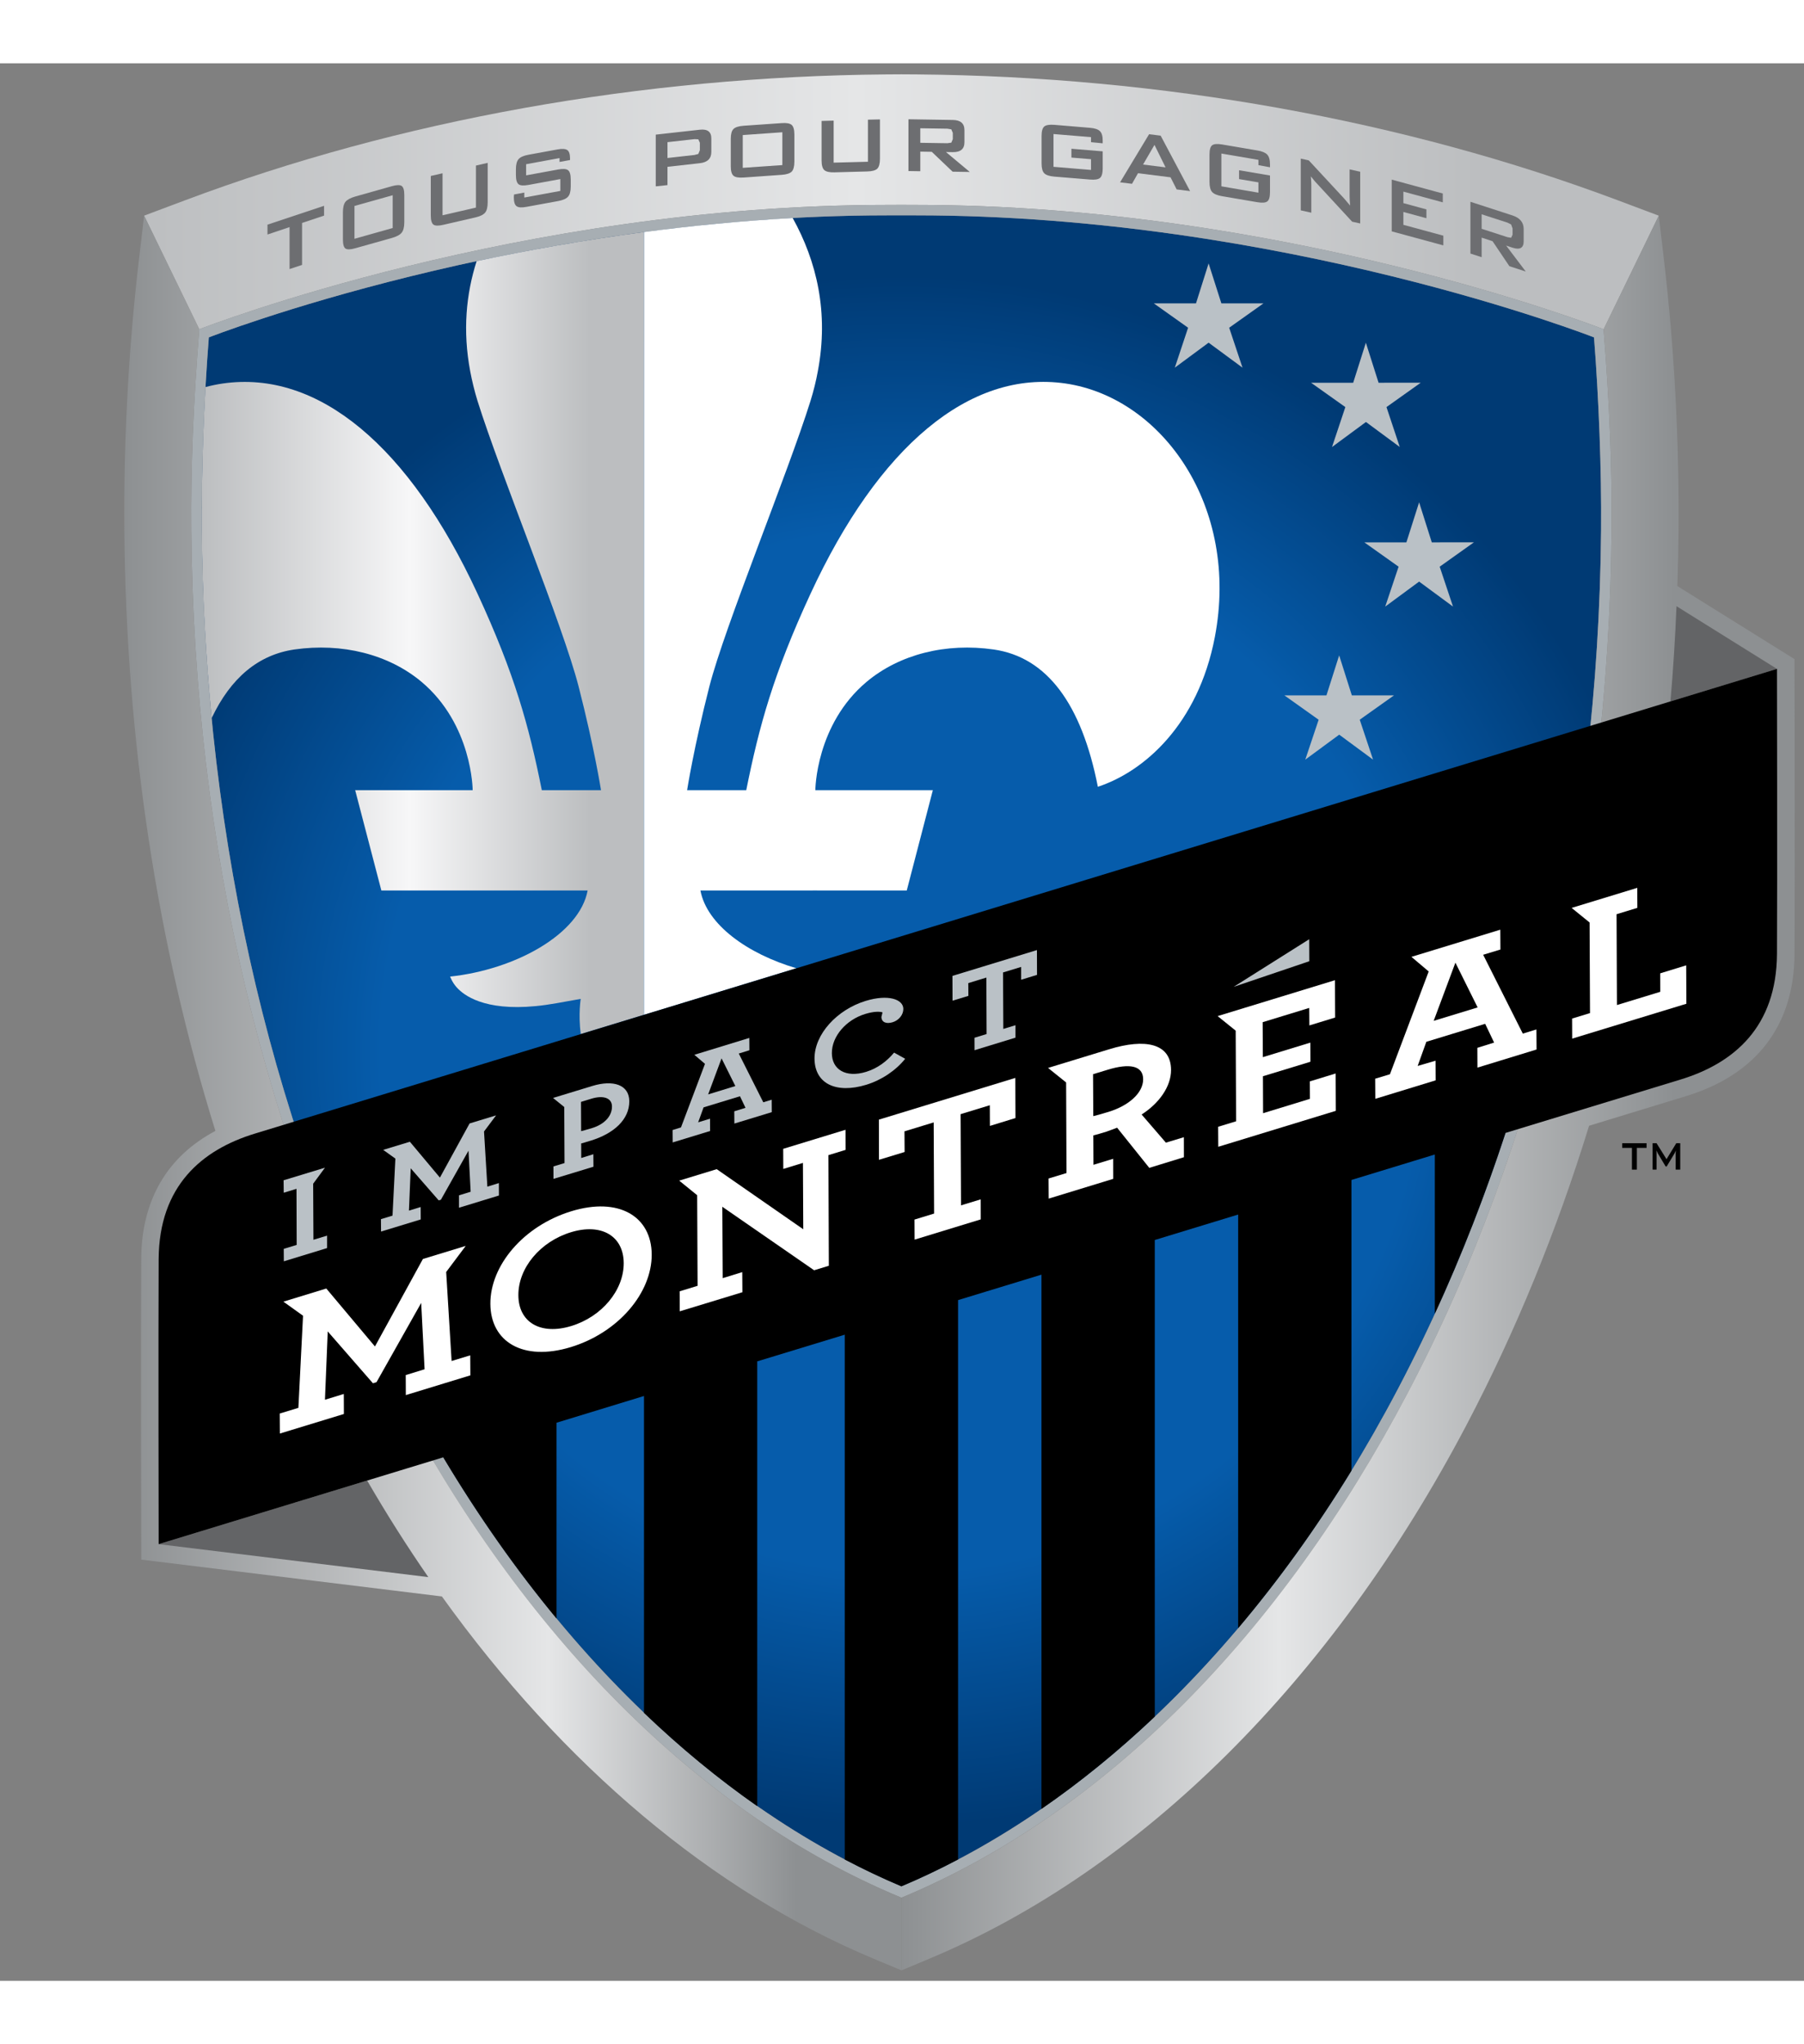 <?xml version="1.0" encoding="UTF-8" standalone="no"?>
<!-- Created with Inkscape (http://www.inkscape.org/) -->

<svg
   xmlns:dc="http://purl.org/dc/elements/1.1/"
   xmlns:cc="http://creativecommons.org/ns#"
   xmlns:rdf="http://www.w3.org/1999/02/22-rdf-syntax-ns#"
   xmlns:svg="http://www.w3.org/2000/svg"
   xmlns="http://www.w3.org/2000/svg"
   xmlns:xlink="http://www.w3.org/1999/xlink"
   version="1.1"
   width="538.583"
   height="610.157"
   viewBox="-36 0 574 610"
   id="svg27763">
  <rect x="-36" y="0" width="574" height="610" fill="#808080" stroke="none"/>
  <defs
     id="defs27765">
    <linearGradient
       x1="0"
       y1="0"
       x2="1"
       y2="0"
       id="linearGradient5832"
       gradientUnits="userSpaceOnUse"
       gradientTransform="matrix(19.238,0,0,-19.238,451.091,684.738)"
       spreadMethod="pad">
      <stop
         id="stop5834"
         style="stop-color:#8d9092;stop-opacity:1"
         offset="0" />
      <stop
         id="stop5836"
         style="stop-color:#e5e6e7;stop-opacity:1"
         offset="0.423" />
      <stop
         id="stop5838"
         style="stop-color:#e5e6e7;stop-opacity:1"
         offset="0.423" />
      <stop
         id="stop5840"
         style="stop-color:#8d9092;stop-opacity:1"
         offset="0.866" />
      <stop
         id="stop5842"
         style="stop-color:#8d9092;stop-opacity:1"
         offset="1" />
    </linearGradient>
    <linearGradient
       x1="0"
       y1="0"
       x2="1"
       y2="0"
       id="linearGradient5806"
       gradientUnits="userSpaceOnUse"
       gradientTransform="matrix(16.739,0,0,-16.739,434.351,684.738)"
       spreadMethod="pad">
      <stop
         id="stop5808"
         style="stop-color:#8d9092;stop-opacity:1"
         offset="0" />
      <stop
         id="stop5810"
         style="stop-color:#e5e6e7;stop-opacity:1"
         offset="0.546" />
      <stop
         id="stop5812"
         style="stop-color:#e5e6e7;stop-opacity:1"
         offset="0.546" />
      <stop
         id="stop5814"
         style="stop-color:#8d9092;stop-opacity:1"
         offset="0.866" />
      <stop
         id="stop5816"
         style="stop-color:#8d9092;stop-opacity:1"
         offset="1" />
    </linearGradient>
    <linearGradient
       x1="0"
       y1="0"
       x2="1"
       y2="0"
       id="linearGradient5778"
       gradientUnits="userSpaceOnUse"
       gradientTransform="matrix(9.526,0,0,-9.526,436.019,694.643)"
       spreadMethod="pad">
      <stop
         id="stop5780"
         style="stop-color:#bcbec0;stop-opacity:1"
         offset="0" />
      <stop
         id="stop5782"
         style="stop-color:#f7f7f8;stop-opacity:1"
         offset="0.471" />
      <stop
         id="stop5784"
         style="stop-color:#f7f7f8;stop-opacity:1"
         offset="0.471" />
      <stop
         id="stop5786"
         style="stop-color:#bcbec0;stop-opacity:1"
         offset="0.878" />
      <stop
         id="stop5788"
         style="stop-color:#bcbec0;stop-opacity:1"
         offset="0.878" />
      <stop
         id="stop5790"
         style="stop-color:#bcbec0;stop-opacity:1"
         offset="1" />
    </linearGradient>
    <clipPath
       id="clipPath5694">
      <path
         d="m 262.371,382.756 244.505,0 0,324.75 -244.505,0 0,-324.75 z"
         id="path5696" />
    </clipPath>
    <linearGradient
       x1="0"
       y1="0"
       x2="1"
       y2="0"
       id="linearGradient5676"
       gradientUnits="userSpaceOnUse"
       gradientTransform="matrix(32.625,0,0,-32.625,434.778,703.93)"
       spreadMethod="pad">
      <stop
         id="stop5678"
         style="stop-color:#bcbec0;stop-opacity:1"
         offset="0" />
      <stop
         id="stop5680"
         style="stop-color:#e5e6e7;stop-opacity:1"
         offset="0.471" />
      <stop
         id="stop5682"
         style="stop-color:#e5e6e7;stop-opacity:1"
         offset="0.471" />
      <stop
         id="stop5684"
         style="stop-color:#bcbec0;stop-opacity:1"
         offset="0.878" />
      <stop
         id="stop5686"
         style="stop-color:#bcbec0;stop-opacity:1"
         offset="1" />
    </linearGradient>
    <clipPath
       id="clipPath5644">
      <path
         d="m 262.371,382.756 244.505,0 0,324.75 -244.505,0 0,-324.75 z"
         id="path5646" />
    </clipPath>
    <radialGradient
       cx="0"
       cy="0"
       r="1"
       fx="0"
       fy="0"
       id="radialGradient5630"
       gradientUnits="userSpaceOnUse"
       gradientTransform="matrix(16.596,0,0,-16.596,451.09,685.646)"
       spreadMethod="pad">
      <stop
         id="stop5632"
         style="stop-color:#065cab;stop-opacity:1"
         offset="0" />
      <stop
         id="stop5634"
         style="stop-color:#065cab;stop-opacity:1"
         offset="0.671" />
      <stop
         id="stop5636"
         style="stop-color:#003a74;stop-opacity:1"
         offset="1" />
    </radialGradient>
    <radialGradient
       cx="0"
       cy="0"
       r="1"
       fx="0"
       fy="0"
       id="radialGradient28168"
       xlink:href="#radialGradient5630"
       gradientUnits="userSpaceOnUse"
       gradientTransform="matrix(16.596,0,0,-16.596,451.09,685.646)"
       spreadMethod="pad" />
    <linearGradient
       x1="0"
       y1="0"
       x2="1"
       y2="0"
       id="linearGradient28170"
       xlink:href="#linearGradient5676"
       gradientUnits="userSpaceOnUse"
       gradientTransform="matrix(32.625,0,0,-32.625,434.778,703.93)"
       spreadMethod="pad" />
    <linearGradient
       x1="0"
       y1="0"
       x2="1"
       y2="0"
       id="linearGradient28172"
       xlink:href="#linearGradient5778"
       gradientUnits="userSpaceOnUse"
       gradientTransform="matrix(9.526,0,0,-9.526,436.019,694.643)"
       spreadMethod="pad" />
    <linearGradient
       x1="0"
       y1="0"
       x2="1"
       y2="0"
       id="linearGradient28174"
       xlink:href="#linearGradient5806"
       gradientUnits="userSpaceOnUse"
       gradientTransform="matrix(16.739,0,0,-16.739,434.351,684.738)"
       spreadMethod="pad" />
    <linearGradient
       x1="0"
       y1="0"
       x2="1"
       y2="0"
       id="linearGradient28176"
       xlink:href="#linearGradient5832"
       gradientUnits="userSpaceOnUse"
       gradientTransform="matrix(19.238,0,0,-19.238,451.091,684.738)"
       spreadMethod="pad" />
  </defs>
  <g
     transform="translate(-72.858,-242.982)"
     id="layer1">
    <g
       transform="matrix(11.818,0,0,11.818,-4744.462,-5111.968)"
       id="g28058">
      <g
         transform="matrix(1.25,0,0,-1.25,-135.013,1336.758)"
         id="g5618">
        <g
           id="g5620">
          <g
             id="g5626">
            <g
               id="g5628">
              <path
                 d="m 451.09,703.639 -0.058,0 c -0.083,0 -0.163,-10e-4 -0.244,-10e-4 l 0,0 c -7.909,0 -14.616,-2.628 -14.616,-2.628 l 0,0 c -0.103,-1.306 -0.163,-2.849 -0.152,-4.154 l 0,0 c 0.059,-6.764 1.572,-13.158 4.378,-18.494 l 0,0 c 2.702,-5.14 6.498,-8.939 10.692,-10.708 l 0,0 c 4.194,1.769 7.99,5.568 10.692,10.708 l 0,0 c 2.806,5.336 4.319,11.73 4.377,18.494 l 0,0 c 0.011,1.305 -0.049,2.848 -0.152,4.154 l 0,0 c 0,0 -6.707,2.628 -14.615,2.628 l 0,0 c -0.082,0 -0.162,10e-4 -0.245,10e-4 l 0,0 -0.057,0 z"
                 id="path5638"
                 style="fill:url(#radialGradient28168);stroke:none" />
            </g>
          </g>
        </g>
      </g>
      <g
         transform="matrix(1.25,0,0,-1.25,-135.013,1336.758)"
         id="g5640">
        <g
           clip-path="url(#clipPath5644)"
           id="g5642">
          <g
             transform="translate(457.706,702.603)"
             id="g5648">
            <path
               d="m 0,0 0.275,-0.861 0.906,0 -0.738,-0.524 0.287,-0.86 -0.73,0.538 -0.728,-0.538 0.286,0.86 -0.738,0.524 0.908,0 L 0,0 z"
               id="path5650"
               style="fill:#bac1c6;fill-opacity:1;fill-rule:nonzero;stroke:none" />
          </g>
          <g
             transform="translate(461.093,700.895)"
             id="g5652">
            <path
               d="m 0,0 0.274,-0.862 0.908,0.001 -0.738,-0.525 0.286,-0.859 -0.728,0.538 -0.731,-0.539 0.287,0.86 -0.738,0.524 0.907,0 L 0,0 z"
               id="path5654"
               style="fill:#bac1c6;fill-opacity:1;fill-rule:nonzero;stroke:none" />
          </g>
          <g
             transform="translate(462.24,697.458)"
             id="g5656">
            <path
               d="M 0,0 0.273,-0.862 1.181,-0.861 0.443,-1.386 0.73,-2.245 0,-1.707 l -0.73,-0.538 0.288,0.859 -0.738,0.524 0.906,0 L 0,0 z"
               id="path5658"
               style="fill:#bac1c6;fill-opacity:1;fill-rule:nonzero;stroke:none" />
          </g>
          <g
             transform="translate(460.518,694.162)"
             id="g5660">
            <path
               d="m 0,0 0.273,-0.861 0.908,0 -0.738,-0.524 0.287,-0.86 -0.729,0.538 -0.731,-0.538 0.288,0.859 -0.738,0.525 0.906,0 L 0,0 z"
               id="path5662"
               style="fill:#bac1c6;fill-opacity:1;fill-rule:nonzero;stroke:none" />
          </g>
        </g>
      </g>
      <g
         transform="matrix(1.25,0,0,-1.25,-135.013,1336.758)"
         id="g5664">
        <g
           id="g5666">
          <g
             id="g5672">
            <g
               id="g5674">
              <path
                 d="m 450.761,706.673 c -5.273,-0.045 -10.493,-0.982 -15.096,-2.709 l 0,0 -0.887,-0.333 1.188,-2.446 c 0.146,0.056 6.911,2.678 14.82,2.678 l 0,0 c 0.082,0 0.163,10e-4 0.245,10e-4 l 0,0 0.059,0 0.058,0 c 0.082,0 0.164,-10e-4 0.246,-10e-4 l 0,0 c 7.908,0 14.674,-2.622 14.82,-2.678 l 0,0 1.188,2.446 -0.887,0.333 c -4.604,1.727 -9.824,2.664 -15.097,2.709 l 0,0 c -0.109,0.002 -0.218,0.002 -0.327,0.002 l 0,0 c -0.111,0 -0.22,0 -0.33,-0.002"
                 id="path5688"
                 style="fill:url(#linearGradient28170);stroke:none" />
            </g>
          </g>
        </g>
      </g>
      <g
         transform="matrix(1.25,0,0,-1.25,-135.013,1336.758)"
         id="g5690">
        <g
           clip-path="url(#clipPath5694)"
           id="g5692">
          <g
             transform="translate(438.18,703.474)"
             id="g5698">
            <path
               d="m 0,0 0,-0.903 -0.269,-0.09 0,0.904 -0.476,-0.16 0,0.212 1.219,0.406 0,-0.211 L 0,0 z"
               id="path5700"
               style="fill:#6d6e71;fill-opacity:1;fill-rule:nonzero;stroke:none" />
          </g>
          <g
             transform="translate(439.309,703.133)"
             id="g5702">
            <path
               d="m 0,0 0.823,0.232 0,0.706 L 0,0.707 0,0 z m -0.249,0.571 c 0,0.104 0.019,0.179 0.055,0.226 0.039,0.046 0.108,0.084 0.21,0.113 l 0.79,0.223 c 0.103,0.029 0.173,0.03 0.21,0.005 0.038,-0.026 0.057,-0.09 0.057,-0.194 l 0,-0.587 C 1.073,0.253 1.054,0.178 1.016,0.131 0.979,0.085 0.909,0.047 0.806,0.018 l -0.79,-0.222 c -0.102,-0.029 -0.171,-0.031 -0.21,-0.006 -0.036,0.026 -0.055,0.09 -0.055,0.194 l 0,0.587 z"
               id="path5704"
               style="fill:#6d6e71;fill-opacity:1;fill-rule:nonzero;stroke:none" />
          </g>
          <g
             transform="translate(441.206,704.544)"
             id="g5706">
            <path
               d="m 0,0 0,-0.905 0.719,0.166 0,0.905 0.253,0.058 0,-0.851 C 0.972,-0.73 0.953,-0.804 0.916,-0.849 0.878,-0.894 0.807,-0.928 0.703,-0.952 L 0.017,-1.11 c -0.104,-0.024 -0.175,-0.023 -0.213,0.004 -0.038,0.028 -0.057,0.094 -0.057,0.197 l 0,0.851 L 0,0 z"
               id="path5708"
               style="fill:#6d6e71;fill-opacity:1;fill-rule:nonzero;stroke:none" />
          </g>
          <g
             transform="translate(443.726,704.871)"
             id="g5710">
            <path
               d="m 0,0 -0.72,-0.132 0,-0.24 0.687,0.126 c 0.104,0.019 0.177,0.015 0.215,-0.014 0.039,-0.029 0.059,-0.095 0.059,-0.199 l 0,-0.153 c 0,-0.103 -0.02,-0.178 -0.059,-0.22 -0.038,-0.043 -0.11,-0.075 -0.215,-0.094 L -0.711,-1.05 c -0.104,-0.02 -0.176,-0.015 -0.215,0.014 -0.04,0.029 -0.059,0.095 -0.059,0.199 l 0.005,0.053 0.221,0.041 0,-0.107 0.776,0.143 0,0.255 -0.685,-0.126 c -0.104,-0.019 -0.177,-0.015 -0.214,0.014 -0.038,0.029 -0.058,0.096 -0.058,0.199 l 0,0.123 c 0,0.104 0.02,0.178 0.058,0.22 0.037,0.043 0.11,0.075 0.214,0.094 l 0.623,0.114 c 0.1,0.019 0.17,0.014 0.211,-0.013 0.04,-0.027 0.06,-0.087 0.06,-0.181 l 0,-0.034 L 0,-0.083 0,0 z"
               id="path5712"
               style="fill:#6d6e71;fill-opacity:1;fill-rule:nonzero;stroke:none" />
          </g>
          <g
             transform="translate(446.632,705.279)"
             id="g5714">
            <path
               d="m 0,0 -0.581,-0.065 0,-0.341 0.581,0.065 0.083,0.022 0.033,0.081 0,0.161 L 0.083,-0.004 0,0 z m -0.834,-1.017 0,1.114 0.95,0.106 C 0.282,0.221 0.363,0.158 0.363,0.015 l 0,-0.289 c 0,-0.145 -0.081,-0.225 -0.247,-0.244 l -0.697,-0.078 0,-0.394 -0.253,-0.027 z"
               id="path5716"
               style="fill:#6d6e71;fill-opacity:1;fill-rule:nonzero;stroke:none" />
          </g>
          <g
             transform="translate(447.672,704.661)"
             id="g5718">
            <path
               d="m 0,0 0.853,0.059 0,0.707 L 0,0.706 0,0 z m -0.258,0.623 c 0,0.103 0.019,0.175 0.058,0.213 0.038,0.039 0.111,0.062 0.217,0.07 L 0.836,0.963 C 0.942,0.971 1.015,0.958 1.054,0.924 1.091,0.891 1.112,0.823 1.112,0.719 l 0,-0.587 C 1.112,0.028 1.091,-0.043 1.054,-0.082 1.015,-0.12 0.942,-0.144 0.836,-0.151 L 0.017,-0.209 c -0.106,-0.007 -0.179,0.006 -0.217,0.039 -0.039,0.034 -0.058,0.102 -0.058,0.205 l 0,0.588 z"
               id="path5720"
               style="fill:#6d6e71;fill-opacity:1;fill-rule:nonzero;stroke:none" />
          </g>
          <g
             transform="translate(449.63,705.678)"
             id="g5722">
            <path
               d="m 0,0 0,-0.905 0.738,0.019 0,0.906 0.259,0.006 0,-0.851 c 0,-0.103 -0.02,-0.173 -0.058,-0.211 C 0.9,-1.073 0.827,-1.092 0.721,-1.095 L 0.017,-1.114 c -0.106,-0.003 -0.178,0.013 -0.218,0.048 -0.039,0.035 -0.059,0.104 -0.059,0.208 l 0,0.851 L 0,0 z"
               id="path5724"
               style="fill:#6d6e71;fill-opacity:1;fill-rule:nonzero;stroke:none" />
          </g>
          <g
             transform="translate(452.079,705.504)"
             id="g5726">
            <path
               d="m 0,0 -0.583,0.009 0,-0.313 0.583,-0.009 0.085,0.012 0.032,0.075 0,0.135 L 0.085,-0.014 0,0 z m -0.838,-0.912 0,1.115 0.955,-0.015 C 0.284,0.186 0.368,0.113 0.368,-0.031 l 0,-0.261 c 0,-0.145 -0.084,-0.215 -0.251,-0.213 l -0.147,0.002 0.513,-0.429 -0.37,0.006 -0.449,0.428 -0.247,0.004 0,-0.422 -0.255,0.004 z"
               id="path5728"
               style="fill:#6d6e71;fill-opacity:1;fill-rule:nonzero;stroke:none" />
          </g>
          <g
             transform="translate(455.173,705.322)"
             id="g5730">
            <path
               d="m 0,0 -0.808,0.067 0,-0.706 0.808,-0.067 0,0.231 -0.422,0.035 0,0.19 0.674,-0.056 0,-0.367 c 0,-0.103 -0.02,-0.172 -0.058,-0.205 C 0.155,-0.911 0.083,-0.922 -0.023,-0.913 L -0.79,-0.85 c -0.106,0.009 -0.179,0.033 -0.217,0.072 -0.039,0.039 -0.058,0.111 -0.058,0.214 l 0,0.587 c 0,0.105 0.019,0.173 0.058,0.206 0.038,0.032 0.111,0.044 0.217,0.036 L -0.023,0.201 C 0.08,0.192 0.152,0.169 0.191,0.13 0.232,0.092 0.252,0.023 0.252,-0.075 l 0,-0.058 L 0,-0.109 0,0 z"
               id="path5732"
               style="fill:#6d6e71;fill-opacity:1;fill-rule:nonzero;stroke:none" />
          </g>
          <g
             transform="translate(456.294,704.732)"
             id="g5734">
            <path
               d="M 0,0 0.485,-0.061 0.246,0.423 0,0 z m -0.495,-0.383 0.625,1.036 0.249,-0.031 0.634,-1.194 -0.289,0.036 -0.132,0.261 -0.701,0.088 -0.129,-0.228 -0.257,0.032 z"
               id="path5736"
               style="fill:#6d6e71;fill-opacity:1;fill-rule:nonzero;stroke:none" />
          </g>
          <g
             transform="translate(458.779,704.833)"
             id="g5738">
            <path
               d="m 0,0 -0.798,0.136 0,-0.706 0.798,-0.137 0,0.222 -0.417,0.071 0,0.19 0.666,-0.113 0,-0.358 c 0,-0.103 -0.019,-0.17 -0.057,-0.199 -0.039,-0.03 -0.109,-0.036 -0.215,-0.018 l -0.758,0.129 c -0.106,0.018 -0.176,0.048 -0.216,0.09 -0.038,0.043 -0.057,0.116 -0.057,0.22 l 0,0.587 c 0,0.104 0.019,0.17 0.057,0.2 0.04,0.029 0.11,0.035 0.216,0.017 L -0.023,0.202 C 0.08,0.185 0.149,0.155 0.189,0.114 0.229,0.071 0.249,0.001 0.249,-0.097 l 0,-0.063 L 0,-0.114 0,0 z"
               id="path5740"
               style="fill:#6d6e71;fill-opacity:1;fill-rule:nonzero;stroke:none" />
          </g>
          <g
             transform="translate(459.691,703.745)"
             id="g5742">
            <path
               d="M 0,0 0,1.115 0.173,1.076 0.938,0.251 1.063,0.103 C 1.055,0.207 1.052,0.273 1.052,0.297 l 0,0.586 0.228,-0.051 0,-1.114 L 1.107,-0.244 0.308,0.621 0.217,0.732 C 0.224,0.658 0.227,0.599 0.227,0.553 l 0,-0.603 L 0,0 z"
               id="path5744"
               style="fill:#6d6e71;fill-opacity:1;fill-rule:nonzero;stroke:none" />
          </g>
          <g
             transform="translate(461.65,703.293)"
             id="g5746">
            <path
               d="m 0,0 0,1.114 1.1,-0.299 0,-0.19 -0.849,0.231 0,-0.248 0.496,-0.135 0,-0.19 -0.496,0.135 0,-0.277 0.861,-0.234 0,-0.209 L 0,0 z"
               id="path5748"
               style="fill:#6d6e71;fill-opacity:1;fill-rule:nonzero;stroke:none" />
          </g>
          <g
             transform="translate(464.143,703.481)"
             id="g5750">
            <path
               d="m 0,0 -0.556,0.18 0,-0.313 L 0,-0.313 0.079,-0.326 0.11,-0.26 0.11,-0.125 0.079,-0.04 0,0 z m -0.798,-0.666 0,1.115 L 0.11,0.154 C 0.269,0.102 0.349,0.004 0.349,-0.139 l 0,-0.262 c 0,-0.144 -0.08,-0.19 -0.239,-0.139 l -0.139,0.046 0.423,-0.559 -0.353,0.115 -0.362,0.538 -0.235,0.077 0,-0.421 -0.242,0.078 z"
               id="path5752"
               style="fill:#6d6e71;fill-opacity:1;fill-rule:nonzero;stroke:none" />
          </g>
          <g
             transform="translate(436.172,701.01)"
             id="g5754">
            <path
               d="m 0,0 c 0,0 6.707,2.628 14.615,2.628 0.082,0 0.162,10e-4 0.245,10e-4 l 0.058,0 0.057,0 c 0.083,0 0.163,-10e-4 0.245,-10e-4 C 23.128,2.628 29.835,0 29.835,0 c 0.103,-1.306 0.163,-2.848 0.152,-4.154 -0.058,-6.763 -1.571,-13.158 -4.377,-18.494 -2.702,-5.139 -6.498,-8.939 -10.692,-10.708 -4.194,1.769 -7.991,5.569 -10.692,10.708 -2.806,5.336 -4.32,11.731 -4.378,18.494 C -0.163,-2.848 -0.103,-1.306 0,0 m 4.026,-22.753 c 1.359,-2.583 2.975,-4.825 4.805,-6.662 1.859,-1.866 3.892,-3.268 6.043,-4.167 l 0.043,-0.018 10e-4,0 0,0 0.043,0.018 c 2.151,0.899 4.184,2.301 6.043,4.167 1.83,1.837 3.446,4.079 4.805,6.662 2.823,5.368 4.346,11.798 4.403,18.596 0.012,1.377 -0.043,2.728 -0.171,4.332 -0.146,0.057 -6.911,2.678 -14.819,2.678 -0.082,0 -0.164,10e-4 -0.246,10e-4 l -0.058,0 -0.059,0 c -0.082,0 -0.164,-10e-4 -0.245,-10e-4 -7.909,0 -14.674,-2.621 -14.82,-2.678 -0.128,-1.604 -0.183,-2.955 -0.171,-4.332 0.057,-6.798 1.58,-13.228 4.403,-18.596"
               id="path5756"
               style="fill:#a7aeb3;fill-opacity:1;fill-rule:nonzero;stroke:none" />
          </g>
          <g
             transform="translate(466.93,683.088)"
             id="g5758">
            <path
               d="m 0,0 -0.106,0 0,0.468 -0.209,0 0,0.101 0.524,0 0,-0.101 L 0,0.468 0,0 z"
               id="path5760"
               style="fill:#000000;fill-opacity:1;fill-rule:nonzero;stroke:none" />
          </g>
          <g
             transform="translate(467.269,683.657)"
             id="g5762">
            <path
               d="M 0,0 0.085,0 0.3,-0.344 0.51,0 l 0.085,0 0,-0.569 -0.098,0 0,0.352 0.004,0.061 -0.027,-0.06 -0.171,-0.285 -0.022,0 -0.171,0.286 -0.027,0.059 0.002,-0.061 0,-0.352 L 0,-0.569 0,0 z"
               id="path5764"
               style="fill:#000000;fill-opacity:1;fill-rule:nonzero;stroke:none" />
          </g>
        </g>
      </g>
      <g
         transform="matrix(1.25,0,0,-1.25,-135.013,1336.758)"
         id="g5766">
        <g
           id="g5768">
          <g
             id="g5774">
            <g
               id="g5776">
              <path
                 d="m 441.94,702.652 c -0.228,-0.713 -0.302,-1.503 -0.138,-2.374 l 0,0 c 0.04,-0.209 0.091,-0.422 0.158,-0.639 l 0,0 c 0.49,-1.562 1.842,-4.839 2.177,-6.149 l 0,0 c 0.337,-1.31 0.482,-2.231 0.482,-2.231 l 0,0 c 0,0 -0.776,-10e-4 -1.275,0 l 0,0 c -0.278,1.387 -0.585,2.501 -1.383,4.228 l 0,0 c -1.465,3.169 -3.429,4.831 -5.495,4.529 l 0,0 c -0.124,-0.018 -0.246,-0.044 -0.366,-0.076 l 0,0 c -0.057,-1.03 -0.088,-2.121 -0.08,-3.084 l 0,0 c 0.011,-1.366 0.084,-2.716 0.213,-4.045 l 0,0 c 0.41,0.864 1.002,1.364 1.781,1.478 l 0,0 c 1.025,0.147 2.026,-0.101 2.736,-0.694 l 0,0 c 1.1,-0.922 1.105,-2.336 1.105,-2.336 l 0,0 -2.531,0 0.564,-2.16 c 0,0 3.778,10e-4 4.443,0 l 0,0 c -0.174,-0.934 -1.543,-1.701 -2.963,-1.854 l 0,0 c 0.041,-0.095 0.096,-0.2 0.216,-0.304 l 0,0 c 0.226,-0.2 0.792,-0.498 2.072,-0.27 l 0,0 0.526,0.094 c 0,0 -0.055,-0.321 0,-0.758 l 0,0 1.363,0.416 0,16.856 c -1.297,-0.173 -2.509,-0.393 -3.605,-0.627"
                 id="path5792"
                 style="fill:url(#linearGradient28172);stroke:none" />
            </g>
          </g>
        </g>
      </g>
      <g
         transform="matrix(1.25,0,0,-1.25,-135.013,1336.758)"
         id="g5794">
        <g
           id="g5796">
          <g
             id="g5802">
            <g
               id="g5804">
              <path
                 d="m 434.667,702.688 c -0.225,-1.923 -0.331,-3.891 -0.314,-5.847 l 0,0 c 0.038,-4.524 0.707,-8.895 1.961,-12.921 l 0,0 -0.001,0.002 c -1.041,-0.553 -1.591,-1.494 -1.598,-2.761 l 0,0 c -0.009,-1.518 0,-6.093 0,-6.139 l 0,0 0.001,-0.332 6.476,-0.793 c 2.611,-3.636 5.821,-6.348 9.298,-7.801 l 0,0 0.601,-0.251 0,1.564 -0.001,0 -10e-4,0 -0.042,0.018 c -2.151,0.899 -4.185,2.302 -6.044,4.167 l 0,0 c -1.83,1.837 -3.445,4.079 -4.805,6.663 l 0,0 c -2.822,5.368 -4.346,11.798 -4.403,18.596 l 0,0 c -0.011,1.377 0.044,2.728 0.171,4.332 l 0,0 -1.188,2.446 -0.111,-0.943 z"
                 id="path5818"
                 style="fill:url(#linearGradient28174);stroke:none" />
            </g>
          </g>
        </g>
      </g>
      <g
         transform="matrix(1.25,0,0,-1.25,-135.013,1336.758)"
         id="g5820">
        <g
           id="g5822">
          <g
             id="g5828">
            <g
               id="g5830">
              <path
                 d="m 466.214,701.185 c 0.127,-1.604 0.182,-2.955 0.17,-4.332 l 0,0 c -0.057,-6.798 -1.58,-13.228 -4.402,-18.596 l 0,0 c -1.36,-2.584 -2.976,-4.826 -4.805,-6.663 l 0,0 c -1.86,-1.865 -3.893,-3.268 -6.044,-4.167 l 0,0 -0.042,-0.018 0,-1.564 0.599,0.251 c 4.569,1.91 8.677,5.991 11.569,11.49 l 0,0 c 1.061,2.018 1.944,4.178 2.642,6.447 l 0,0 2.085,0.637 c 1.522,0.464 2.331,1.524 2.34,3.063 l 0,0 c 0.009,1.518 0,6.093 0,6.139 l 0,0 0,0.209 -2.524,1.574 c 0.013,0.394 0.022,0.789 0.025,1.186 l 0,0 c 0.015,1.956 -0.089,3.924 -0.314,5.847 l 0,0 -0.111,0.943 -1.188,-2.446 z"
                 id="path5844"
                 style="fill:url(#linearGradient28176);stroke:none" />
            </g>
          </g>
        </g>
      </g>
      <g
         transform="matrix(1.25,0,0,-1.25,426.02,477.477)"
         id="g5854">
        <path
           d="m 0,0 c -1.056,0.311 -1.929,0.941 -2.066,1.674 0.664,0.002 4.444,0 4.444,0 l 0.562,2.161 -2.531,0 c 0,0 0.006,1.413 1.107,2.335 0.71,0.593 1.71,0.842 2.736,0.694 C 5.4,6.698 6.145,5.687 6.494,3.908 7.481,4.231 8.652,5.241 9.014,7.133 9.549,9.931 7.891,12.283 5.8,12.592 3.733,12.894 1.769,11.231 0.304,8.062 -0.494,6.336 -0.8,5.222 -1.079,3.835 c -0.498,-0.002 -1.274,0 -1.274,0 0,0 0.144,0.92 0.479,2.231 0.337,1.31 1.689,4.587 2.178,6.149 0.067,0.216 0.12,0.429 0.158,0.638 0.241,1.269 -0.024,2.37 -0.541,3.303 -1.108,-0.061 -2.18,-0.167 -3.202,-0.302 l 0,-16.856 L 0,0 z"
           id="path5856"
           style="fill:#ffffff;fill-opacity:1;fill-rule:nonzero;stroke:none" />
      </g>
      <g
         transform="matrix(1.25,0,0,-1.25,408.851,492.979)"
         id="g5858">
        <path
           d="M 0,0 5.808,-0.71 C 5.349,-0.046 4.908,0.649 4.49,1.371 L 0,0 z"
           id="path5860"
           style="fill:#636466;fill-opacity:1;fill-rule:nonzero;stroke:none" />
      </g>
      <g
         transform="matrix(1.25,0,0,-1.25,449.717,467.732)"
         id="g5862">
        <path
           d="M 0,0 C -0.029,-0.688 -0.071,-1.372 -0.131,-2.05 L 2.164,-1.35 0,0 z"
           id="path5864"
           style="fill:#636466;fill-opacity:1;fill-rule:nonzero;stroke:none" />
      </g>
      <path
         d="m 452.422,469.419 -40.98,12.509 c -1.431,0.436 -2.58,1.411 -2.591,3.381 -0.011,1.919 0,7.67 0,7.67 l 7.662,-2.337 c 0.938,1.567 1.957,3.018 3.05,4.339 l 0,-5.27 2.355,-0.72 0,8.53 c 0.979,0.938 1.998,1.776 3.049,2.511 l 0,-11.973 2.356,-0.718 0,14.126 c 0.504,0.265 1.011,0.506 1.525,0.723 0.515,-0.216 1.022,-0.458 1.526,-0.723 l 0,-15.057 2.245,-0.685 0,14.381 c 1.052,-0.724 2.071,-1.556 3.051,-2.484 l 0,-12.83 2.245,-0.685 0,11.134 c 1.089,-1.288 2.111,-2.706 3.05,-4.24 l 0,-7.825 2.245,-0.685 0,4.286 c 0.719,-1.562 1.353,-3.189 1.903,-4.867 l 4.718,-1.439 c 1.431,-0.438 2.58,-1.411 2.591,-3.382 0.011,-1.917 0,-7.67 0,-7.67"
         id="path5868"
         style="fill:#000000;fill-opacity:1;fill-rule:nonzero;stroke:none" />
      <g
         transform="matrix(1.25,0,0,-1.25,426.509,479.908)"
         id="g5870">
        <path
           d="M 0,0 C -0.002,0.525 0.486,1.053 1.1,1.241 1.586,1.39 1.913,1.277 1.913,1.068 1.913,0.941 1.815,0.823 1.685,0.783 1.543,0.739 1.443,0.783 1.441,0.897 L 1.465,0.994 C 1.403,1.015 1.281,1.018 1.091,0.96 0.682,0.835 0.371,0.479 0.374,0.116 c 0,-0.349 0.296,-0.538 0.738,-0.402 0.245,0.075 0.446,0.227 0.602,0.414 L 1.953,-0.005 C 1.751,-0.256 1.449,-0.462 1.113,-0.565 0.466,-0.762 0.003,-0.543 0,0"
           id="path5872"
           style="fill:#bac1c6;fill-opacity:1;fill-rule:nonzero;stroke:none" />
      </g>
      <g
         transform="matrix(1.25,0,0,-1.25,430.816,479.348)"
         id="g5874">
        <path
           d="M 0,0 0.261,0.08 0.256,1.296 -0.133,1.177 -0.131,0.902 -0.473,0.798 -0.475,1.332 1.345,1.888 1.347,1.354 1.005,1.249 1.005,1.525 0.615,1.406 0.621,0.19 0.883,0.27 0.883,0.002 0.001,-0.268 0,0 z"
           id="path5876"
           style="fill:#bac1c6;fill-opacity:1;fill-rule:nonzero;stroke:none" />
      </g>
      <g
         transform="matrix(1.25,0,0,-1.25,413.011,483.277)"
         id="g5878">
        <path
           d="m 0,0 0.254,0.345 -0.891,-0.271 0.003,-0.268 0.275,0.084 0.004,-1.208 -0.279,-0.085 0.002,-0.268 0.932,0.285 0,0.268 L 0.006,-1.207 0,0 z"
           id="path5880"
           style="fill:#bac1c6;fill-opacity:1;fill-rule:nonzero;stroke:none" />
      </g>
      <g
         transform="matrix(1.25,0,0,-1.25,417.611,481.871)"
         id="g5882">
        <path
           d="m 0,0 0,0 0.26,0.347 -0.571,-0.174 -0.639,-1.166 -0.647,0.772 -0.575,-0.175 0.263,-0.188 -0.062,-1.228 -0.249,-0.076 0.002,-0.267 0.855,0.261 -0.002,0.267 -0.252,-0.077 0.038,0.911 0.603,-0.691 0.047,0.014 0.595,1.057 0.046,-0.885 -0.251,-0.077 0,-0.267 0.86,0.263 L 0.32,-1.111 0.072,-1.188 0,0 z"
           id="path5884"
           style="fill:#bac1c6;fill-opacity:1;fill-rule:nonzero;stroke:none" />
      </g>
      <g
         transform="matrix(1.25,0,0,-1.25,421.056,481.197)"
         id="g5886">
        <path
           d="M 0,0 C 0.001,-0.207 -0.159,-0.383 -0.429,-0.466 -0.575,-0.51 -0.627,-0.523 -0.664,-0.532 l -0.003,0.63 0.225,0.069 C -0.184,0.246 -0.001,0.182 0,0 m -0.423,0.441 -0.846,-0.258 0.241,-0.195 0.006,-1.207 -0.239,-0.073 10e-4,-0.268 0.861,0.262 -0.002,0.269 -0.261,-0.081 -0.001,0.313 c 0.044,0.011 0.104,0.03 0.204,0.06 0.494,0.151 0.834,0.451 0.832,0.851 C 0.37,0.469 0.026,0.578 -0.423,0.441"
           id="path5888"
           style="fill:#bac1c6;fill-opacity:1;fill-rule:nonzero;stroke:none" />
      </g>
      <g
         transform="matrix(1.25,0,0,-1.25,423.645,480.873)"
         id="g5890">
        <path
           d="M 0,0 0.289,0.776 0.586,0.18 0,0 z M 1.188,-0.17 0.66,0.88 0.889,0.951 0.887,1.216 -0.297,0.853 l 0.229,-0.195 -0.517,-1.369 -0.18,-0.056 0.002,-0.267 0.805,0.246 -0.001,0.265 -0.256,-0.078 0.117,0.322 0.784,0.239 0.119,-0.249 -0.242,-0.075 0.002,-0.264 0.806,0.246 -0.002,0.268 -0.181,-0.056 z"
           id="path5892"
           style="fill:#bac1c6;fill-opacity:1;fill-rule:nonzero;stroke:none" />
      </g>
      <g
         transform="matrix(1.25,0,0,-1.25,421.372,485.413)"
         id="g5894">
        <path
           d="M 0,0 C -0.003,0.586 -0.483,0.864 -1.137,0.664 -1.796,0.463 -2.272,-0.103 -2.269,-0.693 -2.267,-1.279 -1.787,-1.557 -1.128,-1.355 -0.475,-1.156 0.002,-0.59 0,0 m -2.872,-0.878 c -0.005,0.826 0.714,1.679 1.743,1.994 1.025,0.313 1.727,-0.11 1.732,-0.932 0.003,-0.825 -0.714,-1.679 -1.743,-1.994 -1.026,-0.312 -1.728,0.111 -1.732,0.932"
           id="path5896"
           style="fill:#ffffff;fill-opacity:1;fill-rule:nonzero;stroke:none" />
      </g>
      <g
         transform="matrix(1.25,0,0,-1.25,429.201,484.242)"
         id="g5898">
        <path
           d="M 0,0 0.422,0.129 0.413,2.092 -0.216,1.9 -0.213,1.455 -0.765,1.287 -0.767,2.152 2.171,3.05 2.175,2.186 1.624,2.017 1.622,2.462 0.993,2.27 1.002,0.306 1.426,0.435 1.427,0.004 0.002,-0.432 0,0 z"
           id="path5900"
           style="fill:#ffffff;fill-opacity:1;fill-rule:nonzero;stroke:none" />
      </g>
      <g
         transform="matrix(1.25,0,0,-1.25,425.666,482.338)"
         id="g5902">
        <path
           d="m 0,0 0.002,-0.433 0.423,0.13 0.007,-1.429 -1.864,1.294 -0.808,-0.247 0.387,-0.314 0.009,-1.951 -0.386,-0.118 0.002,-0.431 1.349,0.411 -0.003,0.433 -0.421,-0.13 -0.008,1.537 1.977,-1.367 0.317,0.097 -0.009,2.382 0.369,0.113 L 1.342,0.41 0,0 z"
           id="path5904"
           style="fill:#ffffff;fill-opacity:1;fill-rule:nonzero;stroke:none" />
      </g>
      <g
         transform="matrix(1.25,0,0,-1.25,435.357,480.464)"
         id="g5906">
        <path
           d="m 0,0 c 0.001,-0.295 -0.308,-0.569 -0.745,-0.703 -0.184,-0.056 -0.268,-0.078 -0.329,-0.092 l -0.005,0.903 0.316,0.096 C -0.296,0.347 -0.001,0.295 0,0 M 0.601,0.202 C 0.598,0.774 0.041,0.883 -0.735,0.644 l -1.313,-0.401 0.389,-0.313 0.008,-1.951 -0.386,-0.117 0.003,-0.433 1.389,0.425 -0.001,0.432 -0.424,-0.129 -0.003,0.633 c 0.073,0.017 0.171,0.047 0.279,0.08 0.067,0.021 0.161,0.06 0.233,0.086 L 0.132,-1.909 0.878,-1.68 0.877,-1.249 0.49,-1.366 -0.033,-0.76 c 0.371,0.237 0.636,0.598 0.634,0.962"
           id="path5908"
           style="fill:#ffffff;fill-opacity:1;fill-rule:nonzero;stroke:none" />
      </g>
      <g
         transform="matrix(1.25,0,0,-1.25,440.526,478.804)"
         id="g5910">
        <path
           d="m 0,0 -0.004,0.804 -2.527,-0.773 0.388,-0.313 10e-4,0 0.009,-1.952 -0.387,-0.118 0.003,-0.431 2.532,0.774 -0.004,0.804 -0.556,-0.17 0.002,-0.376 -1.009,-0.309 -0.003,0.796 1.023,0.312 L -0.534,-0.54 -1.557,-0.853 -1.561,-0.1 -0.558,0.207 -0.555,-0.17 0,0 z"
           id="path5912"
           style="fill:#ffffff;fill-opacity:1;fill-rule:nonzero;stroke:none" />
      </g>
      <g
         transform="matrix(1.25,0,0,-1.25,443.179,478.893)"
         id="g5914">
        <path
           d="M 0,0 0.468,1.253 0.947,0.289 0,0 z M 1.92,-0.275 1.066,1.423 1.438,1.536 1.435,1.963 -0.479,1.378 l 0.371,-0.314 0.001,0 -0.835,-2.214 -0.318,-0.096 0.003,-0.433 1.3,0.398 -0.002,0.423 -0.386,-0.113 0.187,0.52 1.267,0.387 0.193,-0.404 -0.361,-0.113 0.002,-0.426 1.273,0.39 -0.003,0.432 -0.293,-0.09 z"
           id="path5916"
           style="fill:#ffffff;fill-opacity:1;fill-rule:nonzero;stroke:none" />
      </g>
      <g
         transform="matrix(1.25,0,0,-1.25,449.278,477.614)"
         id="g5918">
        <path
           d="M 0,0 0.001,-0.398 -0.932,-0.683 -0.94,1.273 -0.492,1.41 -0.494,1.841 -1.908,1.409 -1.521,1.095 -1.512,-0.856 -1.898,-0.974 -1.896,-1.406 0.564,-0.655 0.56,0.172 0,0 z"
           id="path5920"
           style="fill:#ffffff;fill-opacity:1;fill-rule:nonzero;stroke:none" />
      </g>
      <g
         transform="matrix(1.25,0,0,-1.25,416.592,485.653)"
         id="g5922">
        <path
           d="m 0,0 0,0 0.42,0.56 0,0.001 -0.921,-0.281 -1.033,-1.884 -1.048,1.248 -0.924,-0.283 0.423,-0.303 -0.1,-1.984 -0.402,-0.122 0.003,-0.431 1.379,0.421 -0.002,0.431 -0.406,-0.124 0.06,1.471 0.974,-1.117 0.077,0.025 0.962,1.706 0.073,-1.429 -0.406,-0.125 0.002,-0.431 1.39,0.425 L 0.518,-1.795 0.117,-1.917 0,0 z"
           id="path5924"
           style="fill:#ffffff;fill-opacity:1;fill-rule:nonzero;stroke:none" />
      </g>
      <g
         transform="matrix(1.25,0,0,-1.25,439.831,477.288)"
         id="g5926">
        <path
           d="M 0,0 -0.002,0.474 -1.63,-0.552 0,0 z"
           id="path5928"
           style="fill:#bac1c6;fill-opacity:1;fill-rule:nonzero;stroke:none" />
      </g>
    </g>
  </g>
</svg>
